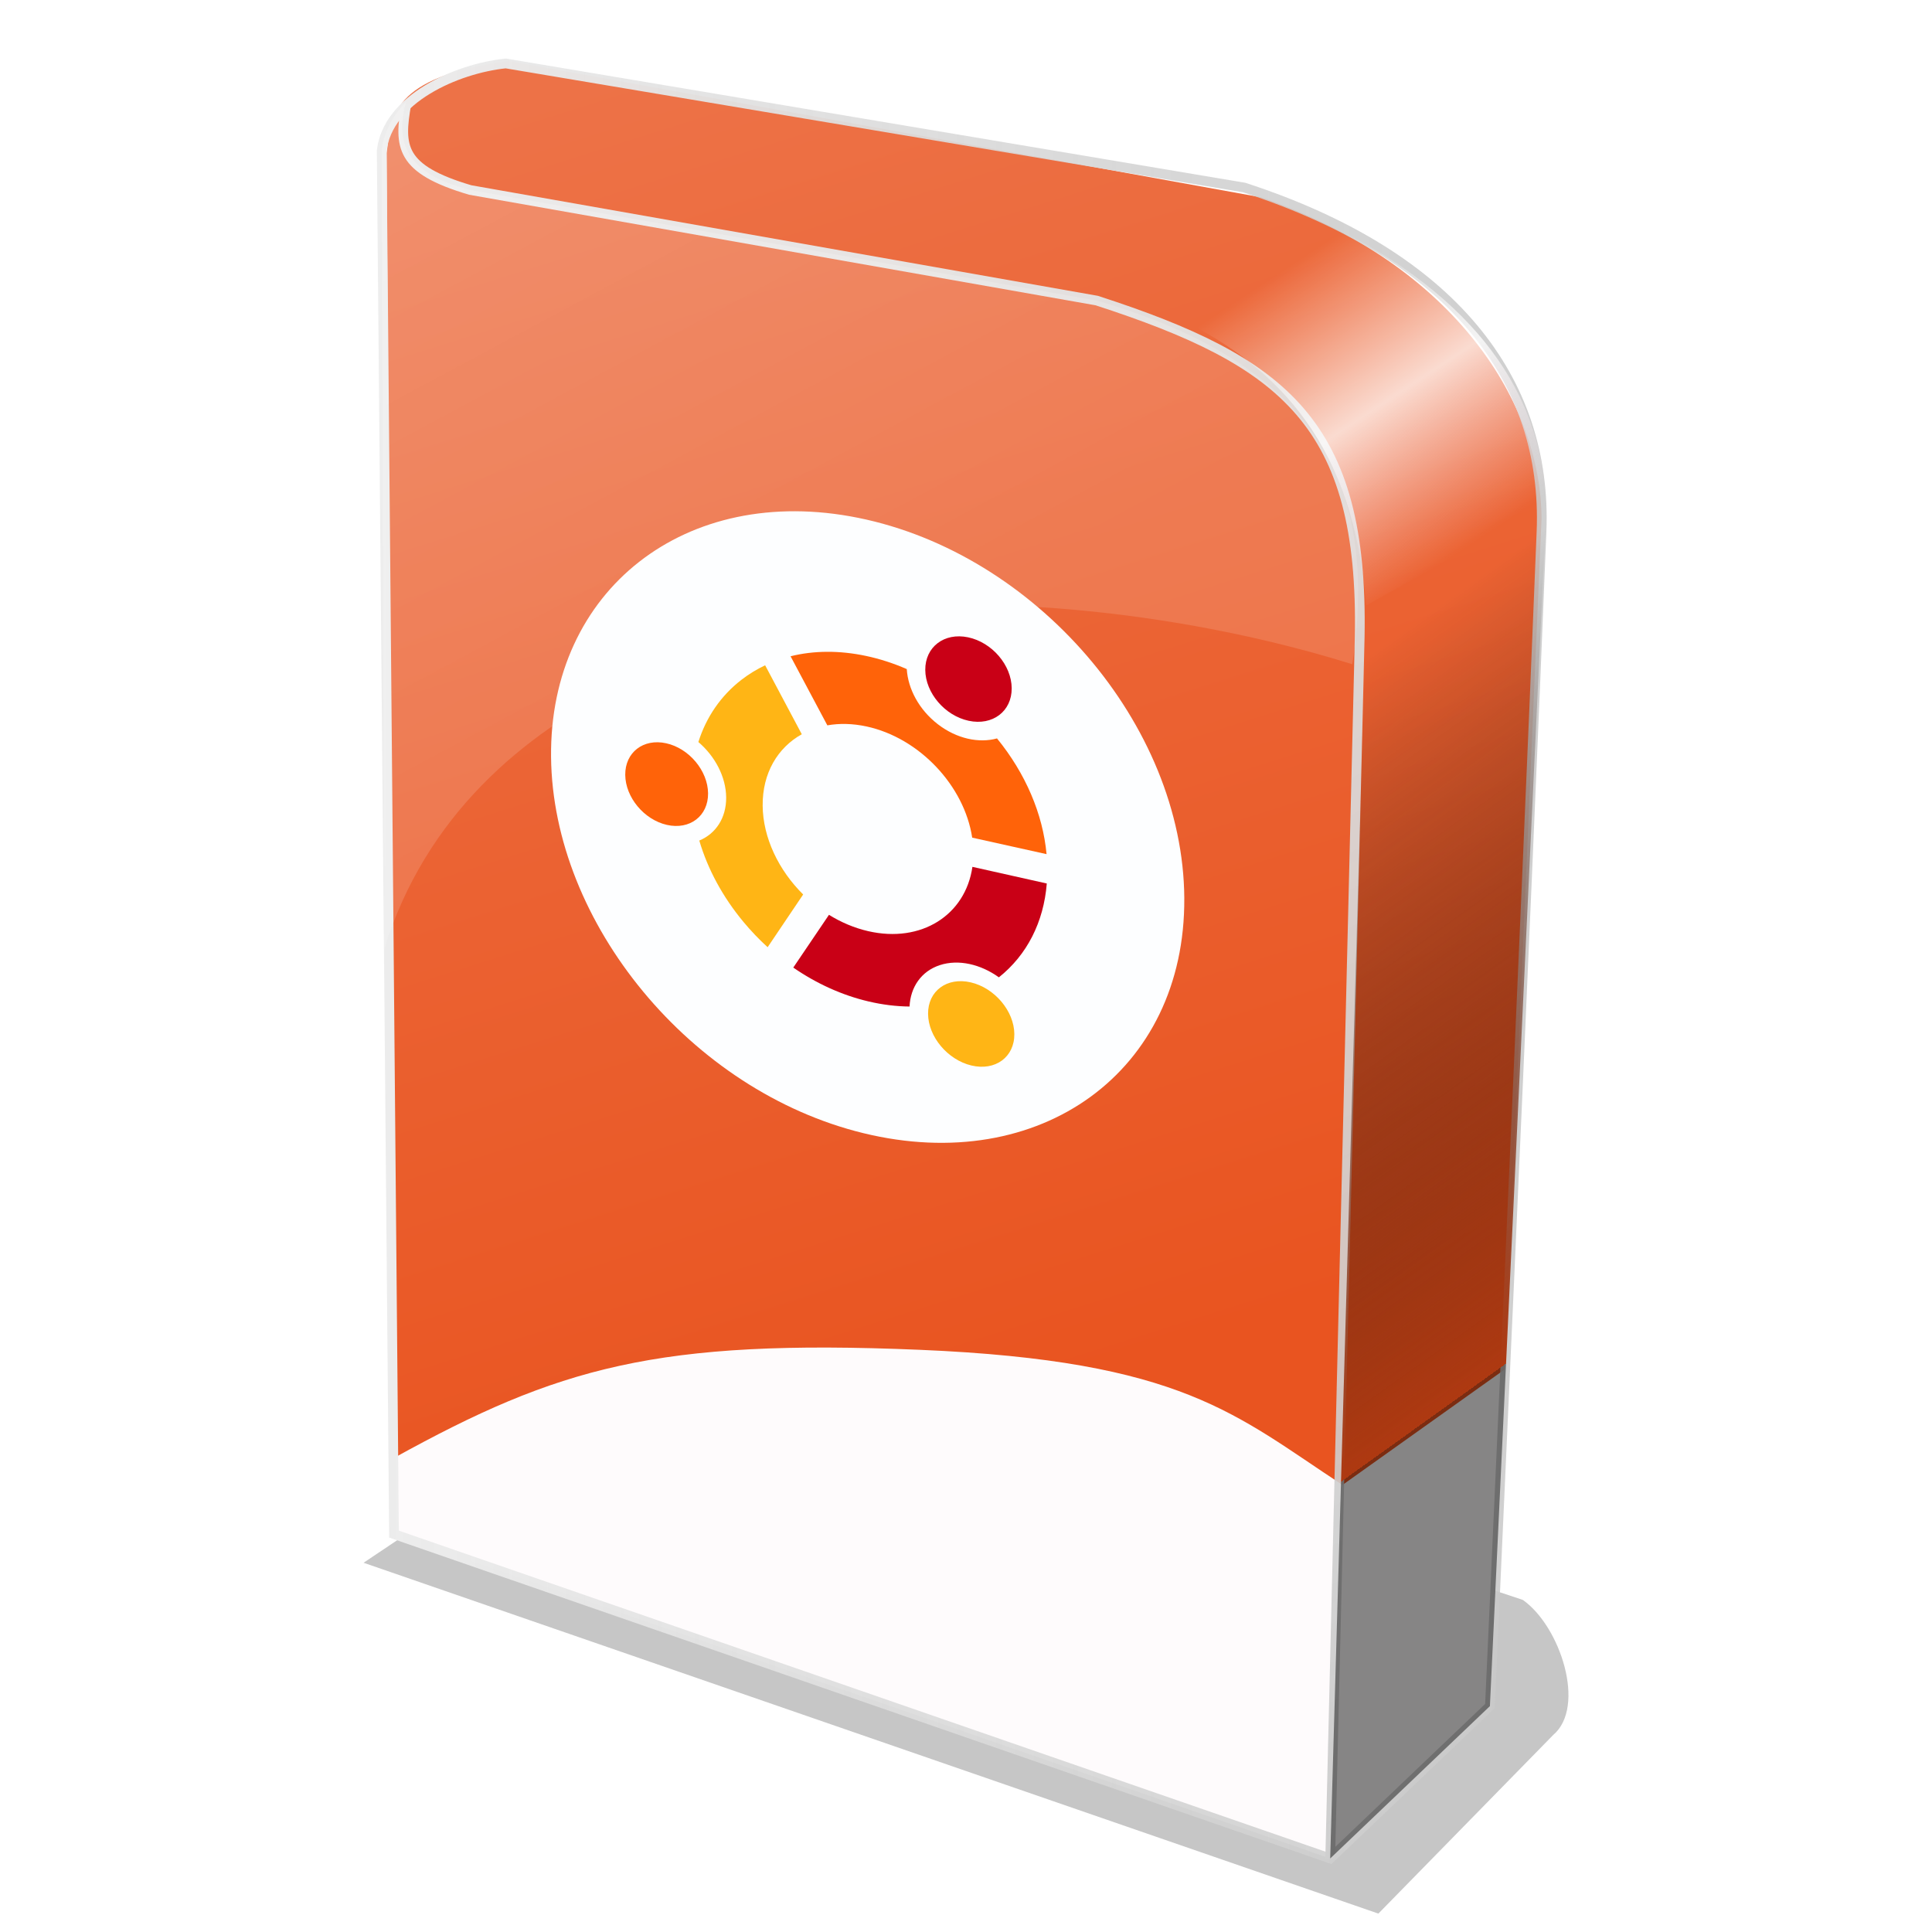 <svg enable-background="new" height="256pt" viewBox="0 0 256 256" width="256pt" xmlns="http://www.w3.org/2000/svg" xmlns:xlink="http://www.w3.org/1999/xlink">
  <defs>
    <linearGradient id="linearGradient4862">
      <stop offset="0" stop-color="#ededed"/>
      <stop offset="1" stop-color="#c8c8c8" stop-opacity=".879"/>
    </linearGradient>
    <linearGradient id="linearGradient4570" gradientTransform="matrix(3.873 -2.957 2.957 3.873 -85.837 -1163.37)" gradientUnits="userSpaceOnUse" x1="-107.397" x2="-108.02" y1="227.49" y2="236.499">
      <stop offset="0" stop-color="#fff" stop-opacity="0"/>
      <stop offset=".5" stop-color="#fff" stop-opacity=".764"/>
      <stop offset="1" stop-color="#fbe5ec" stop-opacity="0"/>
    </linearGradient>
    <linearGradient id="linearGradient4583" gradientUnits="userSpaceOnUse" x1="187.654" x2="115.384" y1="235.013" y2="134.078">
      <stop offset="0" stop-opacity=".471"/>
      <stop offset=".3" stop-opacity=".471"/>
      <stop offset=".3" stop-color="#ae3911"/>
      <stop offset="1" stop-color="#090909" stop-opacity="0"/>
    </linearGradient>
    <linearGradient id="linearGradient4854" gradientUnits="userSpaceOnUse" x1="129.698" x2="74.346" y1="186.997" y2="11.826">
      <stop offset="0" stop-color="#e95420"/>
      <stop offset="1" stop-color="#ed7247"/>
    </linearGradient>
    <linearGradient id="linearGradient4856" gradientUnits="userSpaceOnUse" x1="106.581" x2="65.352" y1="93.714" y2="16.873">
      <stop offset="0" stop-color="#fff" stop-opacity=".133"/>
      <stop offset="1" stop-color="#fff" stop-opacity=".203"/>
    </linearGradient>
    <linearGradient id="linearGradient4864" gradientUnits="userSpaceOnUse" x1="51.022" x2="176.044" xlink:href="#linearGradient4862" y1="14.862" y2="245.1"/>
    <linearGradient id="linearGradient4872" gradientUnits="userSpaceOnUse" x1="49.933" x2="204.94" xlink:href="#linearGradient4862" y1="127.376" y2="127.376"/>
    <filter id="filter951" color-interpolation-filters="sRGB" height="1.173" width="1.084" x="-.042" y="-.087">
      <feGaussianBlur stdDeviation=".573"/>
    </filter>
  </defs>
  <path d="m18.817 283.009 27.594 9.54 4.756-4.859c.896-.763.201-2.942-.827-3.67l-22.073-7.341z" filter="url(#filter951)" opacity=".476" transform="matrix(4.873 0 0 4.873 -43.52 -1172.03)"/>
  <path d="m52.206 203.277 124.053 42.979 21.164-20.187 5.21-125.355-151.403-15.954z" fill="#fefbfc"/>
  <path d="m177.886 196.765 21.489-15.303 4.884-112.657c-.006-15.087-11.152-33.626-37.118-42.653l-99.796-18.071c-15.699 2.211-15.426 7.358-16.117 12.21l.977 172.892c21.727-11.994 34.798-15.794 69.678-14.326 34.88 1.468 41.812 8.609 56.003 17.908z" fill="url(#linearGradient4854)"/>
  <path d="m53.834 13.799c-.97 5.612-.871 8.612 8.466 11.376l83.027 14.652c24.823 8.062 35.382 16.263 34.839 44.607l-3.907 161.822" fill="none" stroke="url(#linearGradient4864)" stroke-width="1.289"/>
  <path d="m197.422 226.069s4.671-101.374 6.838-155.635c.801-20.067-11.781-36.596-39.397-45.584l-97.842-16.443c-6.533.674-15.66 4.701-16.443 11.559l1.628 183.311 124.053 42.979z" fill="none" stroke="url(#linearGradient4872)" stroke-width="1.289"/>
  <path d="m156.711 42.452 18.69-13.081c20.643 10.139 28.819 22.987 29.522 37.461l-23.9 13.407c-1.61-21.088-11.474-31.382-24.312-37.786z" fill="url(#linearGradient4570)"/>
  <path d="m176.258 246.256 4.765-166.017 23.9-13.407-7.501 159.237z" fill="url(#linearGradient4583)"/>
  <path d="m53.834 13.454c-2.686 2.794-3.142 5.312-3.256 6.512l.326 105.819c11.022-35.673 52.133-42.648 62.189-44.607s37.74-1.997 66.096 6.838c3.881-25.595-6.763-40.258-33.862-48.188l-83.027-14.652c-3.616-1.042-11.046-2.971-8.466-11.722z" fill="url(#linearGradient4856)"/>
  <g transform="matrix(1.389 0 0 1.389 203.441 -283.292)">
    <path d="m-33.489 289.634c.109 16.545-13.764 26.528-30.612 22.419-16.451-4.013-29.635-20.029-29.796-35.886-.162-15.887 12.801-26.145 29.303-22.813 16.903 3.412 30.997 19.703 31.106 36.281z" fill="#fdfeff" opacity="1"/>
    <g transform="matrix(1.293 0 0 1.293 -13.512 -82.678)">
      <path d="m-50.585 280.213c.015 1.667-1.346 2.709-3.036 2.327-1.684-.38-3.059-2.032-3.075-3.69-.016-1.658 1.333-2.703 3.018-2.333 1.69.372 3.077 2.027 3.093 3.695z" fill="#ff6309" stroke-width=".56"/>
      <path d="m-27.989 297.973c.013 1.699-1.408 2.736-3.168 2.318-1.754-.417-3.183-2.122-3.197-3.811-.014-1.689 1.394-2.73 3.149-2.323 1.761.408 3.203 2.118 3.216 3.817z" fill="#ffb515" stroke-width=".56"/>
      <path d="m-38.903 275.275c3.928.848 7.23 4.4 7.804 8.205l5.487 1.218c-.272-2.966-1.547-5.951-3.656-8.539-1.331.369-2.969.028-4.363-1.045-1.392-1.072-2.205-2.616-2.294-4.07-.982-.429-1.994-.757-3.021-.974-1.962-.414-3.847-.397-5.553.028l2.714 5.097c.888-.157 1.861-.14 2.882.081z" fill="#ff6309" stroke-width=".205"/>
      <path d="m-31.082 285.635c-.515 3.561-3.77 5.647-7.694 4.744-1.021-.235-1.996-.651-2.889-1.205l-2.633 3.892c1.716 1.185 3.606 2.043 5.565 2.502 1.026.241 2.036.363 3.013.372.064-1.417.854-2.602 2.233-3.054 1.381-.453 3.018-.064 4.358.9 2.073-1.651 3.306-4.073 3.534-6.923z" fill="#c90016" stroke-width=".205"/>
      <path d="m-46.557 281.111c-.021-2.39 1.108-4.271 2.887-5.259l-2.705-5.088c-.619.293-1.204.65-1.747 1.07-1.517 1.173-2.596 2.748-3.179 4.592 1.22 1.039 2.037 2.558 2.051 4.085.014 1.527-.778 2.686-1.983 3.184.62 2.109 1.73 4.168 3.273 6.02.552.662 1.143 1.279 1.769 1.849l2.622-3.89c-1.801-1.783-2.968-4.174-2.989-6.562z" fill="#ffb515" stroke-width=".205"/>
      <path d="m-28.184 272.455c.013 1.705-1.41 2.781-3.173 2.403-1.758-.376-3.189-2.054-3.203-3.75-.014-1.696 1.396-2.775 3.155-2.409 1.764.368 3.209 2.05 3.221 3.755z" fill="#c90016" stroke-width=".56"/>
    </g>
  </g>
</svg>
